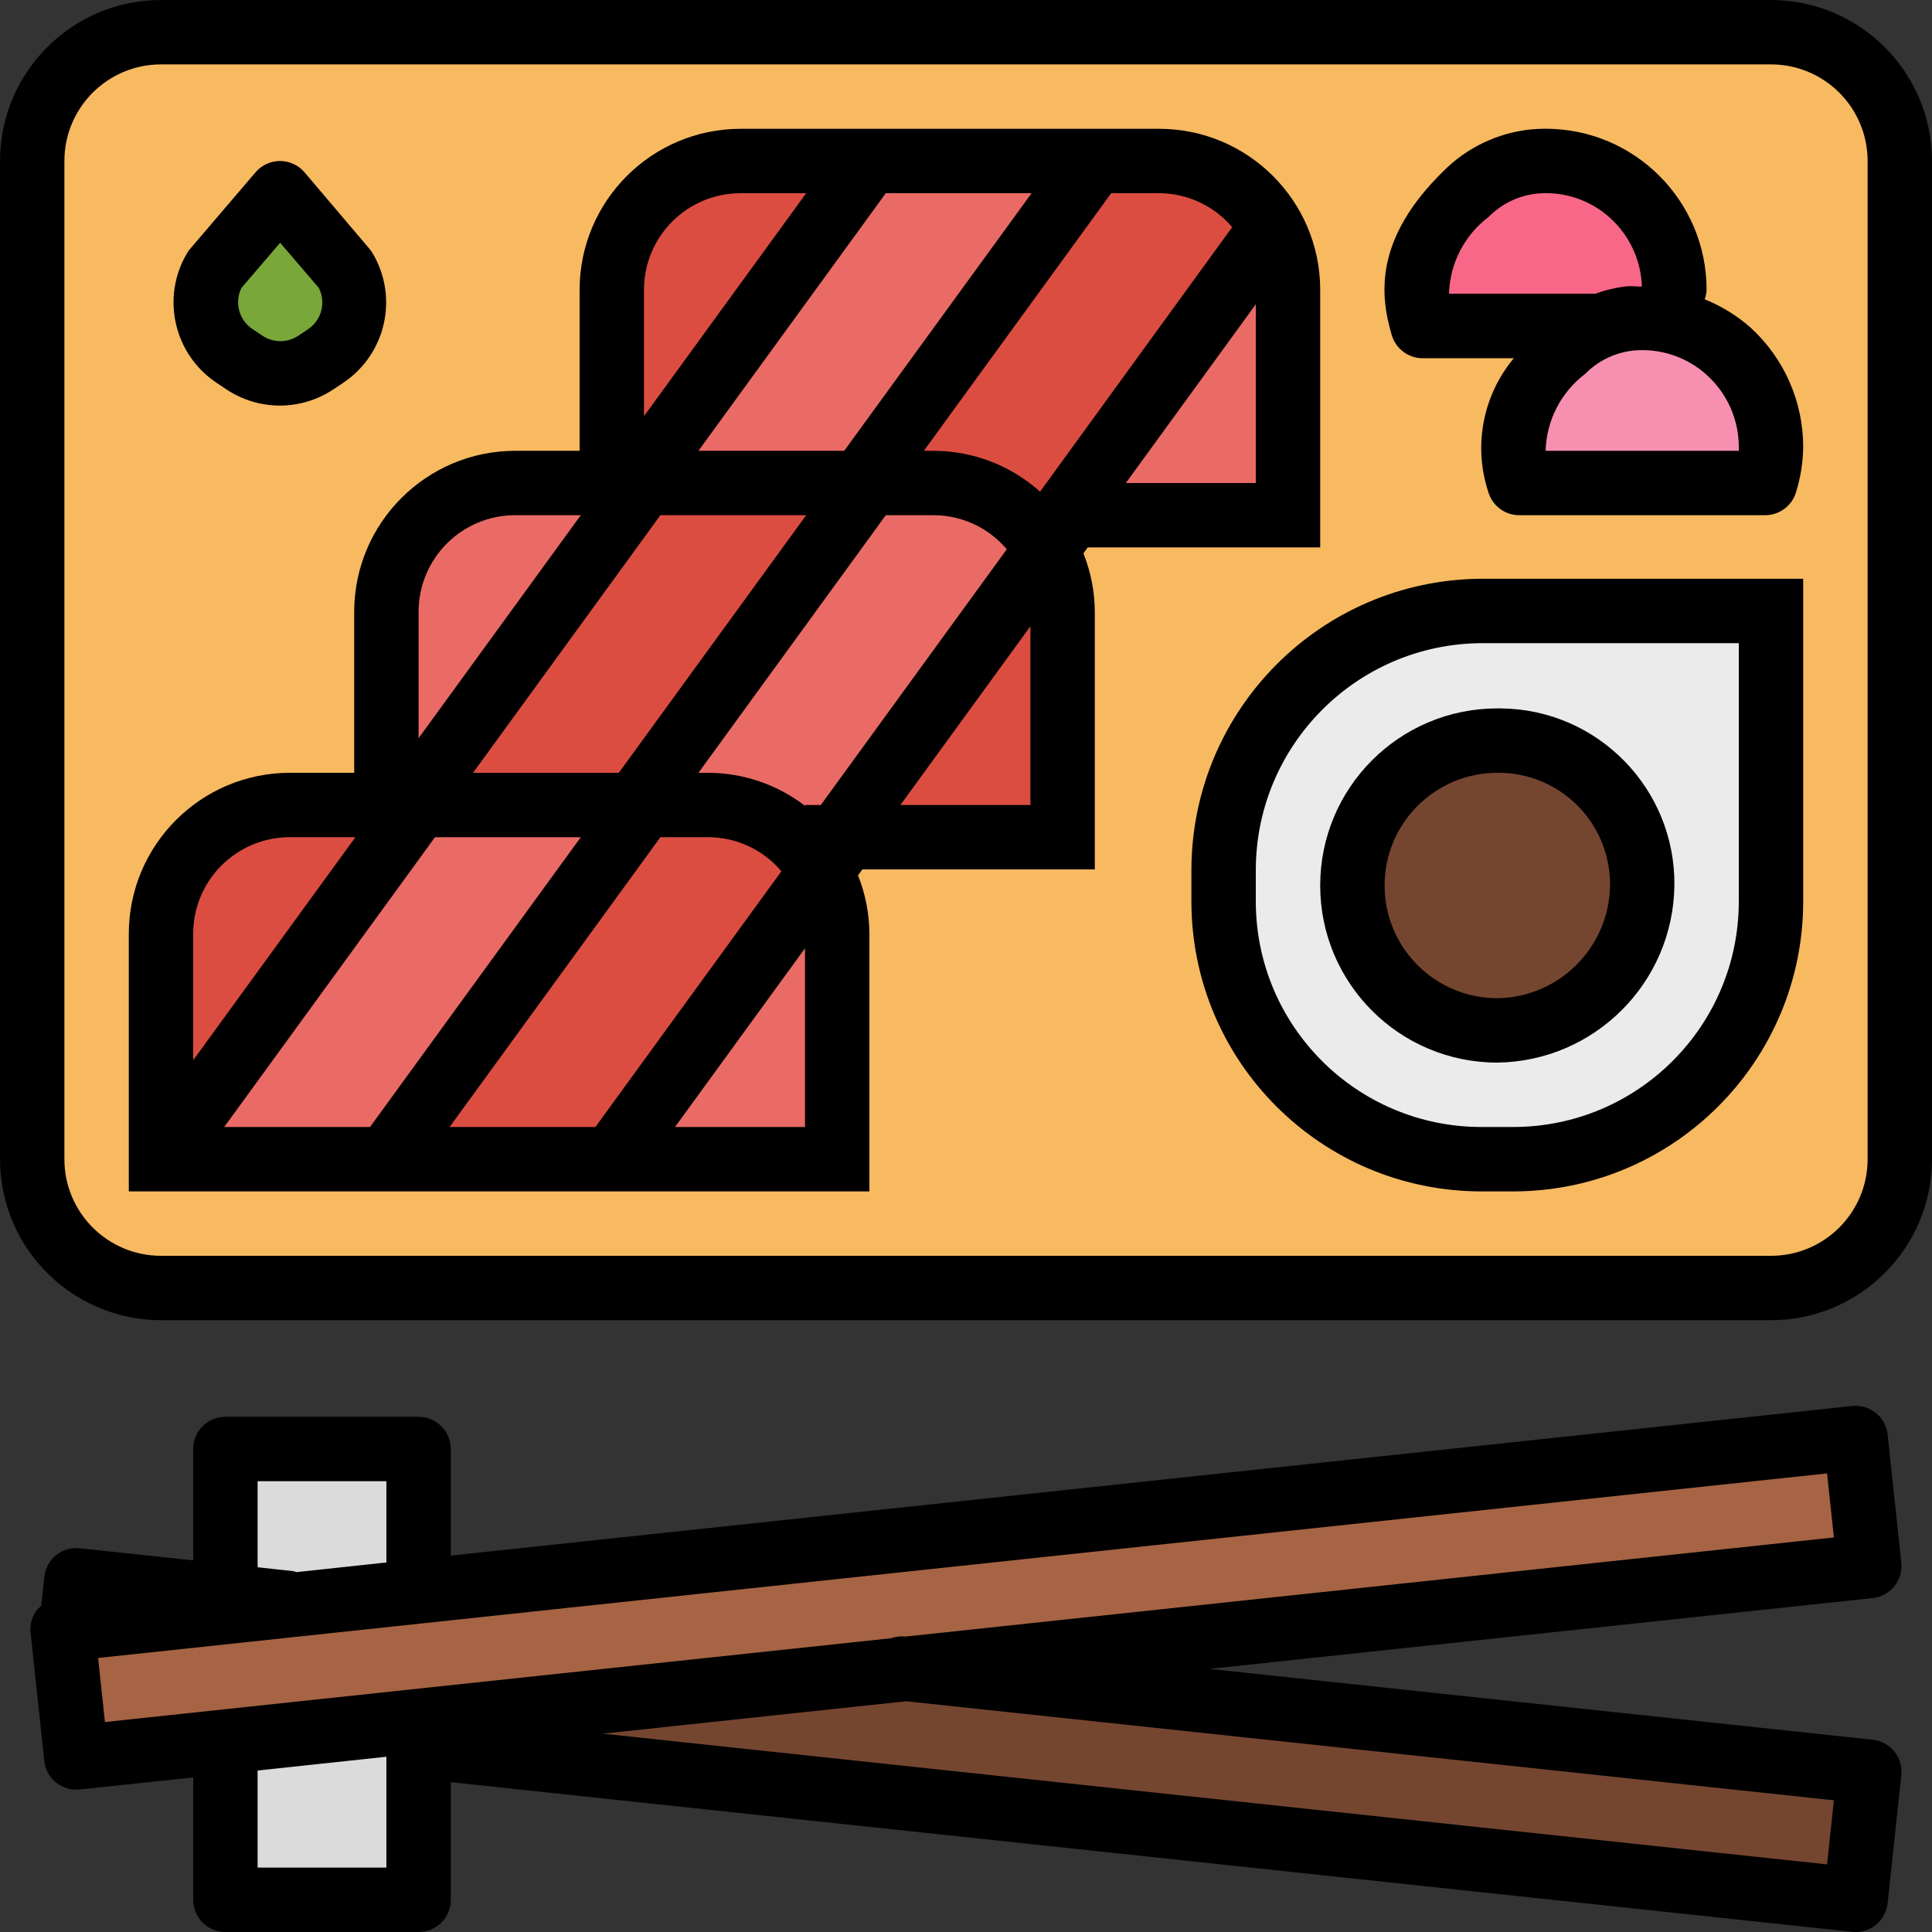 <?xml version="1.0" encoding="iso-8859-1"?>
<!-- Generator: Adobe Illustrator 19.0.0, SVG Export Plug-In . SVG Version: 6.00 Build 0)  -->
<svg version="1.1" id="Capa_1" xmlns="http://www.w3.org/2000/svg" xmlns:xlink="http://www.w3.org/1999/xlink" x="0px" y="0px"
	 viewBox="0 0 512 512" style="enable-background:new 0 0 512 512;" xml:space="preserve">
<rect x="0" y="0" width="512" height="512" fill="#333333" stroke="none"/>
<rect x="59.733" y="384" style="fill:#DBDBDB;" width="51.2" height="119.467"/>
<rect x="17.051" y="444.058" transform="matrix(-0.994 -0.106 0.106 -0.994 461.527 946.826)" style="fill:#744630;" width="477.845" height="34.132"/>
<path style="fill:#F7BA61;" d="M42.667,8.533h426.667c18.85,0,34.133,15.283,34.133,34.133V307.2
	c0,18.85-15.283,34.133-34.133,34.133H42.667c-18.85,0-34.133-15.283-34.133-34.133V42.667C8.533,23.817,23.817,8.533,42.667,8.533z
	"/>
<path style="fill:#EBEBEB;" d="M401.067,307.2h-8.533c-37.7,0-68.267-30.566-68.267-68.267V230.4
	c0.068-37.709,30.558-68.301,68.267-68.497h76.8v77.03C469.333,276.634,438.767,307.2,401.067,307.2z"/>
<path style="fill:#DC4D41;" d="M196.267,42.667H307.2c18.85,0,34.133,15.283,34.133,34.133v59.733l0,0h-179.2l0,0V76.8
	C162.133,57.95,177.417,42.667,196.267,42.667z"/>
<g>
	<polygon style="fill:#EA6B65;" points="290.133,42.667 221.867,136.533 162.133,136.533 230.4,42.667 	"/>
	<path style="fill:#EA6B65;" d="M281.6,136.533h59.733V76.8c-0.034-5.743-1.545-11.392-4.369-16.393L281.6,136.533z"/>
</g>
<circle style="fill:#744630;" cx="396.8" cy="234.667" r="38.4"/>
<path style="fill:#79A73A;" d="M62.148,94.362l2.56,1.707c5.734,3.823,13.193,3.823,18.927,0l2.56-1.707
	c7.578-5.052,9.856-15.164,5.171-22.98L74.24,51.2L56.977,71.381C52.292,79.198,54.571,89.31,62.148,94.362z"/>
<path style="fill:#F86688;" d="M388.565,51.362c-14.592,14.276-14.447,25.233-11.563,35.038h65.195
	c0.973-3.106,1.493-6.34,1.536-9.6c0-18.85-15.275-34.133-34.125-34.142c-1.101,0-2.193,0.051-3.294,0.162
	C399.599,43.571,393.344,46.583,388.565,51.362z"/>
<path style="fill:#F790B0;" d="M414.165,92.962c-14.592,14.276-14.447,25.233-11.563,35.038h65.195
	c0.973-3.106,1.493-6.34,1.536-9.6c0-18.85-15.275-34.133-34.125-34.142c-1.101,0-2.193,0.051-3.294,0.162
	C425.199,85.171,418.944,88.183,414.165,92.962z"/>
<rect x="17.09" y="406.357" transform="matrix(0.994 -0.106 0.106 0.994 -43.522 29.584)" style="fill:#A66444;" width="477.845" height="34.132"/>
<path style="fill:#DC4D41;" d="M76.8,213.333h110.933c18.85,0,34.133,15.283,34.133,34.133V307.2l0,0h-179.2l0,0v-59.733
	C42.667,228.617,57.95,213.333,76.8,213.333z"/>
<g>
	<polygon style="fill:#EA6B65;" points="170.667,213.333 102.4,307.2 42.667,307.2 110.933,213.333 	"/>
	<path style="fill:#EA6B65;" d="M162.133,307.2h59.733v-59.733c-0.034-5.743-1.545-11.392-4.369-16.393L162.133,307.2z"/>
	<path style="fill:#EA6B65;" d="M136.533,128h110.933c18.85,0,34.133,15.283,34.133,34.133v59.733l0,0H102.4l0,0v-59.733
		C102.4,143.283,117.683,128,136.533,128z"/>
</g>
<g>
	<polygon style="fill:#DC4D41;" points="230.4,128 162.133,221.867 102.4,221.867 170.667,128 	"/>
	<path style="fill:#DC4D41;" d="M221.867,221.867H281.6v-59.733c-0.034-5.743-1.545-11.392-4.369-16.393L221.867,221.867z"/>
</g>
<path d="M42.667,349.867h426.667c23.552-0.026,42.641-19.115,42.667-42.667V42.667C511.974,19.115,492.885,0.026,469.333,0H42.667
	C19.115,0.026,0.026,19.115,0,42.667V307.2C0.026,330.752,19.115,349.841,42.667,349.867z M17.067,42.667
	c0-14.14,11.46-25.6,25.6-25.6h426.667c14.14,0,25.6,11.46,25.6,25.6V307.2c0,14.14-11.46,25.6-25.6,25.6H42.667
	c-14.14,0-25.6-11.46-25.6-25.6V42.667z"/>
<path d="M230.4,247.467c-0.026-5.308-1.05-10.556-3.012-15.488l1.152-1.579h61.594v-68.267c-0.026-5.308-1.05-10.556-3.012-15.488
	l1.152-1.579h61.594V76.8c-0.026-23.552-19.115-42.641-42.667-42.667H196.267C172.715,34.159,153.626,53.248,153.6,76.8v42.667
	h-17.067c-23.552,0.026-42.641,19.115-42.667,42.667V204.8H76.8c-23.552,0.026-42.641,19.115-42.667,42.667v68.267H230.4V247.467z
	 M217.523,213.333h-4.19v0.222c-7.339-5.649-16.341-8.721-25.6-8.755h-2.637l49.647-68.267h12.723
	c7.458,0.026,14.532,3.328,19.345,9.028L217.523,213.333z M185.097,119.467L234.743,51.2h38.639l-49.655,68.267H185.097z
	 M175.01,136.533h38.639L163.994,204.8h-38.63L175.01,136.533z M115.277,221.867h38.639l-55.859,76.8H59.418L115.277,221.867z
	 M175.01,221.867h12.723c7.458,0.026,14.532,3.328,19.345,9.028l-49.289,67.772h-38.639L175.01,221.867z M273.067,213.333h-34.449
	l34.449-47.36V213.333z M298.359,128L332.8,80.64V128H298.359z M326.519,60.228l-50.893,70.067
	c-7.74-6.946-17.758-10.803-28.16-10.829h-2.637L294.477,51.2H307.2c7.467,0.026,14.541,3.328,19.354,9.028H326.519z M196.267,51.2
	h17.382l-42.982,59.093V76.8C170.667,62.66,182.127,51.2,196.267,51.2z M136.533,136.533h17.382l-42.982,59.093v-33.493
	C110.933,147.994,122.394,136.533,136.533,136.533z M76.8,221.867h17.382L51.2,280.96v-33.493
	C51.2,233.327,62.66,221.867,76.8,221.867z M178.884,298.667l34.449-47.36v47.36H178.884z"/>
<path d="M396.8,281.6c25.779-0.341,46.592-21.154,46.933-46.933c0.273-25.643-20.292-46.66-45.935-46.933c-0.333,0-0.666,0-0.998,0
	c-25.924,0-46.933,21.009-46.933,46.933S370.876,281.6,396.8,281.6z M396.8,204.8c16.316-0.179,29.687,12.902,29.867,29.218
	c0,0.213,0,0.435,0,0.649c-0.213,16.401-13.466,29.653-29.867,29.867c-16.495,0-29.867-13.372-29.867-29.867
	S380.305,204.8,396.8,204.8z"/>
<path d="M315.733,230.4v8.533c0.051,42.394,34.406,76.749,76.8,76.8h8.533c42.394-0.051,76.749-34.406,76.8-76.8v-85.555h-85.385
	C350.114,153.685,315.887,188.032,315.733,230.4z M460.8,170.445v68.489c-0.043,32.973-26.761,59.691-59.733,59.733h-8.533
	c-32.973-0.043-59.691-26.761-59.733-59.733V230.4c0.119-32.973,26.761-59.716,59.733-59.955L460.8,170.445L460.8,170.445z"/>
<path d="M57.412,101.461l2.56,1.707c8.593,5.751,19.806,5.751,28.399,0l2.56-1.707c11.366-7.578,14.78-22.75,7.748-34.466
	c-0.247-0.41-0.538-0.802-0.853-1.161L80.7,45.662c-3.063-3.584-8.448-4.011-12.032-0.947c-0.341,0.29-0.657,0.606-0.947,0.947
	L50.483,65.835c-0.316,0.358-0.606,0.751-0.853,1.161C42.607,78.72,46.037,93.892,57.412,101.461z M64,76.279l10.24-11.947
	l10.24,11.947c1.971,3.866,0.734,8.593-2.876,10.991l-2.56,1.707c-2.867,1.911-6.605,1.911-9.472,0l-2.56-1.707
	C63.351,84.915,62.054,80.179,64,76.279z"/>
<path d="M377.011,94.933h24.166c-8.235,9.865-10.795,23.287-6.75,35.482c1.067,3.627,4.403,6.118,8.183,6.118h65.178
	c3.78,0,7.108-2.483,8.183-6.11c1.212-3.891,1.852-7.945,1.894-12.023c-0.009-12.015-5.069-23.475-13.943-31.573
	c-3.601-3.183-7.714-5.717-12.169-7.509c0.299-0.811,0.469-1.655,0.512-2.517c0.009-23.561-19.089-42.675-42.65-42.684
	c-1.365,0-2.731,0.068-4.096,0.196c-8.67,0.93-16.751,4.796-22.921,10.957c-18.321,17.92-16.981,32.683-13.773,43.52
	C369.886,92.425,373.222,94.933,377.011,94.933z M460.8,118.4c0,0.35,0,0.708,0,1.067h-51.2c0.222-8.047,4.087-15.556,10.513-20.403
	c3.371-3.422,7.808-5.589,12.578-6.144c7.211-0.734,14.387,1.647,19.721,6.545C457.745,104.32,460.792,111.189,460.8,118.4z
	 M394.53,57.463c3.371-3.422,7.808-5.589,12.578-6.144c7.211-0.742,14.387,1.647,19.721,6.545
	c5.086,4.668,8.073,11.187,8.286,18.082c-1.331,0-2.654-0.179-3.994-0.068c-2.833,0.316-5.623,0.973-8.303,1.954H384
	C384.23,69.794,388.105,62.302,394.53,57.463z"/>
<path d="M20.224,474.283c0.307,0,0.614-0.017,0.922-0.051L51.2,471.04v32.427c0,4.71,3.823,8.533,8.533,8.533h51.2
	c4.71,0,8.533-3.823,8.533-8.533v-31.172l371.388,39.654c4.685,0.495,8.883-2.893,9.387-7.578l3.627-33.937
	c0.495-4.685-2.893-8.883-7.578-9.387l-175.787-18.773l175.787-18.773c4.685-0.503,8.073-4.702,7.578-9.387l-3.627-33.937
	c-0.503-4.685-4.702-8.073-9.387-7.578l-371.388,39.646V384c0-4.71-3.823-8.533-8.533-8.533h-51.2c-4.71,0-8.533,3.823-8.533,8.533
	v29.517l-30.054-3.209c-4.642-0.529-8.841,2.799-9.37,7.45c-0.009,0.043-0.009,0.085-0.017,0.128l-0.853,7.774
	c-0.341,0.239-0.657,0.503-0.956,0.794c-1.417,1.758-2.082,4.011-1.843,6.263l3.627,33.946
	C12.203,470.997,15.863,474.283,20.224,474.283z M68.267,494.933v-25.6v-0.128l34.133-3.652v29.38H68.267z M485.999,477.099
	l-1.809,16.981l-324.429-34.645l80.375-8.585L485.999,477.099z M485.999,407.441L240.137,433.69h-0.299
	c-1.254-0.128-2.517,0.034-3.695,0.461L27.81,456.354l-1.809-16.973l458.189-48.913L485.999,407.441z M68.267,392.533H102.4v21.538
	l-23.851,2.56c-0.299-0.06-0.538-0.23-0.853-0.265l-9.429-1.024V392.533z"/>
<g>
</g>
<g>
</g>
<g>
</g>
<g>
</g>
<g>
</g>
<g>
</g>
<g>
</g>
<g>
</g>
<g>
</g>
<g>
</g>
<g>
</g>
<g>
</g>
<g>
</g>
<g>
</g>
<g>
</g>
</svg>
